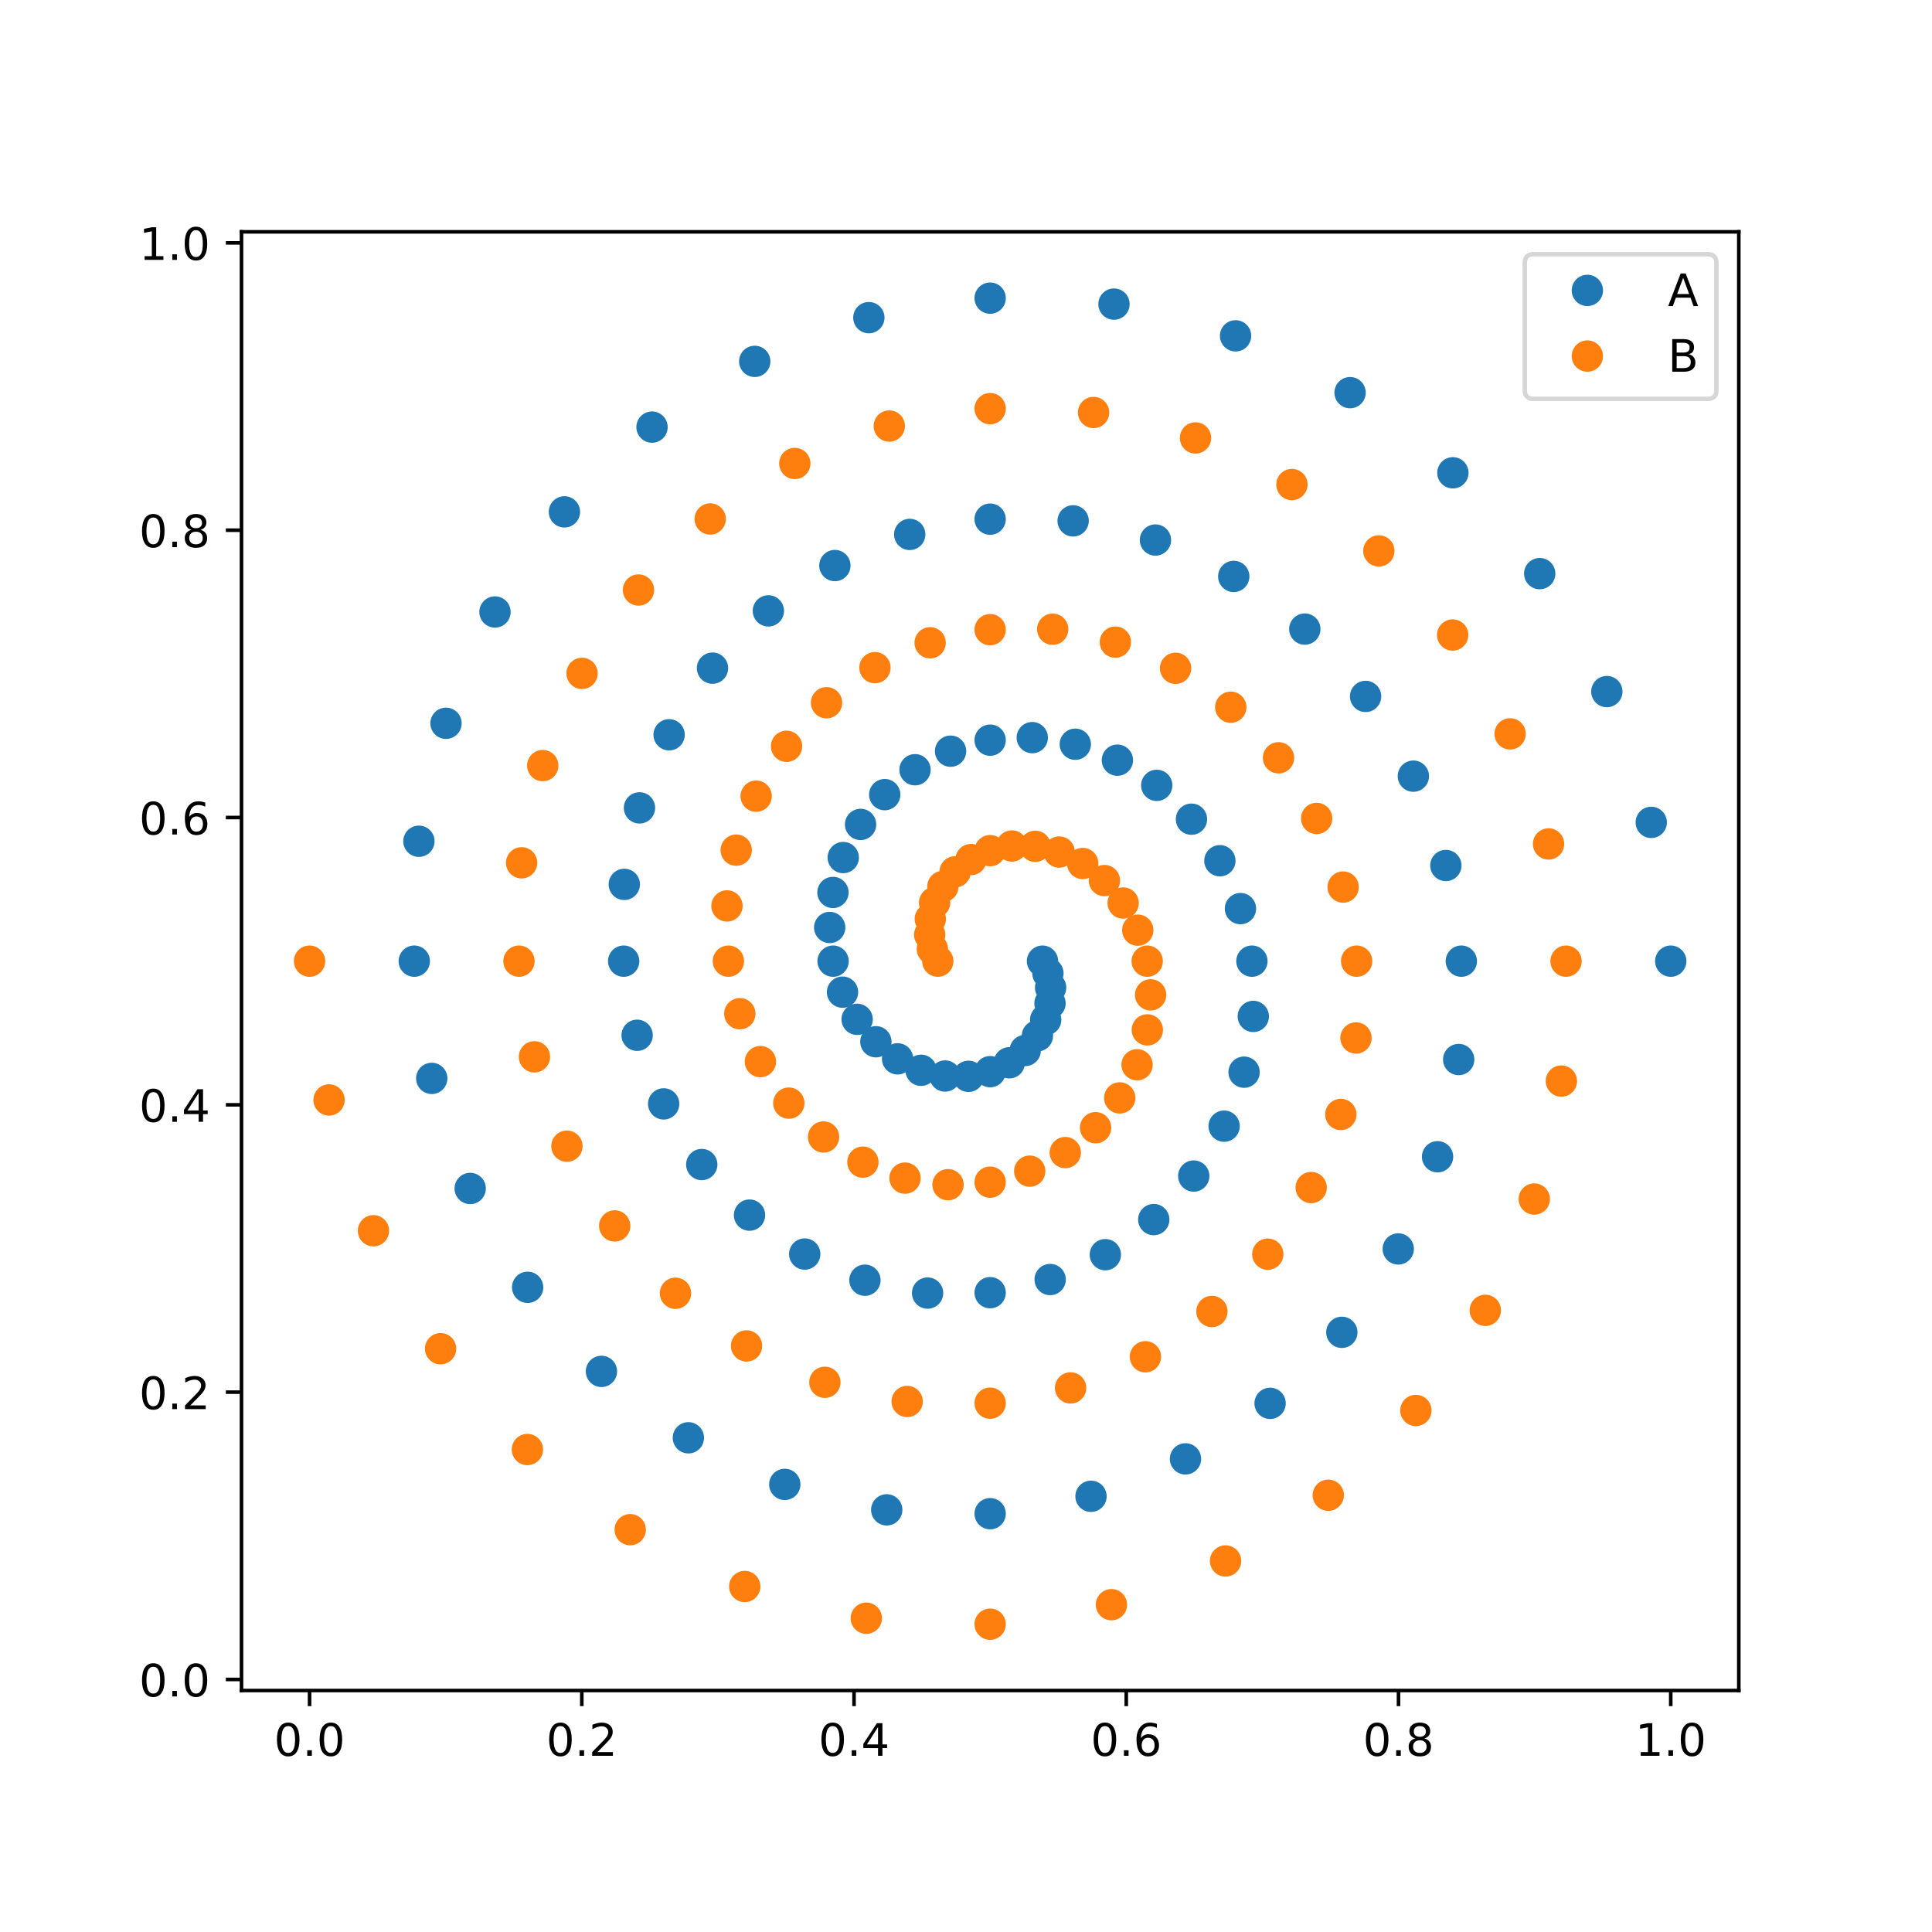 <svg xmlns="http://www.w3.org/2000/svg" xmlns:xlink="http://www.w3.org/1999/xlink" height="576" viewBox="0 0 432 432" width="576">
  <defs>
    <style>
      *{stroke-linecap:butt;stroke-linejoin:round}
    </style>
  </defs>
  <g id="figure_1">
    <path d="M0 432h432V0H0z" style="fill:#fff" id="patch_1"/>
    <g id="axes_1">
      <path d="M54 378h334.8V51.84H54z" style="fill:#fff" id="patch_2"/>
      <g id="matplotlib.axis_1">
        <g id="xtick_1">
          <g id="line2d_1">
            <defs>
              <path d="M0 0v3.5" id="md56e3c89fc" style="stroke:#000;stroke-width:.8"/>
            </defs>
            <use style="stroke:#000;stroke-width:.8" x="69.218" xlink:href="#md56e3c89fc" y="378"/>
          </g>
          <g id="text_1">
            <defs>
              <path d="M31.781 66.406q-7.61 0-11.453-7.5Q16.5 51.422 16.5 36.375q0-14.984 3.828-22.484 3.844-7.5 11.453-7.5 7.672 0 11.5 7.5 3.844 7.5 3.844 22.484 0 15.047-3.844 22.531-3.828 7.5-11.5 7.5m0 7.813q12.266 0 18.735-9.703 6.468-9.688 6.468-28.141 0-18.406-6.468-28.11-6.47-9.687-18.735-9.687-12.25 0-18.718 9.688-6.47 9.703-6.47 28.109 0 18.453 6.47 28.14Q19.53 74.22 31.78 74.22" id="DejaVuSans-30"/>
              <path d="M10.688 12.406H21V0H10.688z" id="DejaVuSans-2e"/>
            </defs>
            <g transform="matrix(.1 0 0 -.1 61.267 392.598)">
              <use xlink:href="#DejaVuSans-30"/>
              <use x="63.623" xlink:href="#DejaVuSans-2e"/>
              <use x="95.41" xlink:href="#DejaVuSans-30"/>
            </g>
          </g>
        </g>
        <g id="xtick_2">
          <use style="stroke:#000;stroke-width:.8" x="130.091" xlink:href="#md56e3c89fc" y="378" id="line2d_2"/>
          <g id="text_2">
            <defs>
              <path d="M19.188 8.297h34.421V0H7.33v8.297q5.609 5.812 15.296 15.594 9.703 9.797 12.188 12.64 4.734 5.313 6.609 9 1.89 3.688 1.89 7.25 0 5.813-4.078 9.469-4.078 3.672-10.625 3.672-4.64 0-9.797-1.61-5.14-1.609-11-4.89v9.969Q13.767 71.78 18.938 73q5.188 1.219 9.485 1.219 11.328 0 18.062-5.672 6.735-5.656 6.735-15.125 0-4.5-1.688-8.531-1.672-4.016-6.125-9.485-1.218-1.422-7.765-8.187-6.532-6.766-18.453-18.922" id="DejaVuSans-32"/>
            </defs>
            <g transform="matrix(.1 0 0 -.1 122.14 392.598)">
              <use xlink:href="#DejaVuSans-30"/>
              <use x="63.623" xlink:href="#DejaVuSans-2e"/>
              <use x="95.41" xlink:href="#DejaVuSans-32"/>
            </g>
          </g>
        </g>
        <g id="xtick_3">
          <use style="stroke:#000;stroke-width:.8" x="190.964" xlink:href="#md56e3c89fc" y="378" id="line2d_3"/>
          <g id="text_3">
            <defs>
              <path d="M37.797 64.313 12.89 25.39h24.906zm-2.594 8.593H47.61V25.391h10.407v-8.203H47.609V0h-9.812v17.188H4.89v9.515z" id="DejaVuSans-34"/>
            </defs>
            <g transform="matrix(.1 0 0 -.1 183.012 392.598)">
              <use xlink:href="#DejaVuSans-30"/>
              <use x="63.623" xlink:href="#DejaVuSans-2e"/>
              <use x="95.41" xlink:href="#DejaVuSans-34"/>
            </g>
          </g>
        </g>
        <g id="xtick_4">
          <use style="stroke:#000;stroke-width:.8" x="251.836" xlink:href="#md56e3c89fc" y="378" id="line2d_4"/>
          <g id="text_4">
            <defs>
              <path d="M33.016 40.375q-6.641 0-10.532-4.547-3.875-4.531-3.875-12.437 0-7.86 3.875-12.438 3.891-4.562 10.532-4.562 6.64 0 10.515 4.562 3.875 4.578 3.875 12.438 0 7.906-3.875 12.437-3.875 4.547-10.515 4.547m19.578 30.922v-8.984q-3.719 1.75-7.5 2.671-3.782.938-7.5.938-9.766 0-14.922-6.594-5.14-6.594-5.875-19.922 2.875 4.25 7.219 6.516 4.359 2.266 9.578 2.266 10.984 0 17.36-6.672 6.374-6.657 6.374-18.125 0-11.235-6.64-18.032-6.641-6.78-17.672-6.78-12.657 0-19.344 9.687-6.688 9.703-6.688 28.109 0 17.281 8.204 27.563 8.203 10.28 22.015 10.28 3.719 0 7.5-.734t7.89-2.187" id="DejaVuSans-36"/>
            </defs>
            <g transform="matrix(.1 0 0 -.1 243.885 392.598)">
              <use xlink:href="#DejaVuSans-30"/>
              <use x="63.623" xlink:href="#DejaVuSans-2e"/>
              <use x="95.41" xlink:href="#DejaVuSans-36"/>
            </g>
          </g>
        </g>
        <g id="xtick_5">
          <use style="stroke:#000;stroke-width:.8" x="312.709" xlink:href="#md56e3c89fc" y="378" id="line2d_5"/>
          <g id="text_5">
            <defs>
              <path d="M31.781 34.625q-7.031 0-11.062-3.766-4.016-3.765-4.016-10.343 0-6.594 4.016-10.36Q24.75 6.391 31.78 6.391q7.032 0 11.078 3.78 4.063 3.798 4.063 10.345 0 6.578-4.031 10.343-4.016 3.766-11.11 3.766m-9.86 4.188q-6.343 1.562-9.89 5.906-3.53 4.36-3.53 10.61 0 8.734 6.219 13.812 6.234 5.078 17.062 5.078 10.89 0 17.094-5.078 6.203-5.079 6.203-13.813 0-6.25-3.547-10.61-3.531-4.343-9.828-5.906 7.125-1.656 11.094-6.5 3.984-4.828 3.984-11.796 0-10.61-6.468-16.282-6.47-5.656-18.532-5.656-12.047 0-18.531 5.656-6.469 5.672-6.469 16.282 0 6.968 4 11.797 4.016 4.843 11.14 6.5M18.314 54.39q0-5.657 3.53-8.828 3.548-3.172 9.938-3.172 6.36 0 9.938 3.172 3.593 3.171 3.593 8.828 0 5.672-3.593 8.843-3.578 3.172-9.938 3.172-6.39 0-9.937-3.172-3.532-3.172-3.532-8.843" id="DejaVuSans-38"/>
            </defs>
            <g transform="matrix(.1 0 0 -.1 304.758 392.598)">
              <use xlink:href="#DejaVuSans-30"/>
              <use x="63.623" xlink:href="#DejaVuSans-2e"/>
              <use x="95.41" xlink:href="#DejaVuSans-38"/>
            </g>
          </g>
        </g>
        <g id="xtick_6">
          <use style="stroke:#000;stroke-width:.8" x="373.582" xlink:href="#md56e3c89fc" y="378" id="line2d_6"/>
          <g id="text_6">
            <defs>
              <path d="M12.406 8.297h16.11v55.625l-17.532-3.516v8.985l17.438 3.515h9.86V8.296H54.39V0H12.406z" id="DejaVuSans-31"/>
            </defs>
            <g transform="matrix(.1 0 0 -.1 365.63 392.598)">
              <use xlink:href="#DejaVuSans-31"/>
              <use x="63.623" xlink:href="#DejaVuSans-2e"/>
              <use x="95.41" xlink:href="#DejaVuSans-30"/>
            </g>
          </g>
        </g>
      </g>
      <g id="matplotlib.axis_2">
        <g id="ytick_1">
          <g id="line2d_7">
            <defs>
              <path d="M0 0h-3.5" id="mcbb3984f9e" style="stroke:#000;stroke-width:.8"/>
            </defs>
            <use style="stroke:#000;stroke-width:.8" x="54" xlink:href="#mcbb3984f9e" y="375.529"/>
          </g>
          <g transform="matrix(.1 0 0 -.1 31.097 379.328)" id="text_7">
            <use xlink:href="#DejaVuSans-30"/>
            <use x="63.623" xlink:href="#DejaVuSans-2e"/>
            <use x="95.41" xlink:href="#DejaVuSans-30"/>
          </g>
        </g>
        <g id="ytick_2">
          <use style="stroke:#000;stroke-width:.8" x="54" xlink:href="#mcbb3984f9e" y="311.285" id="line2d_8"/>
          <g transform="matrix(.1 0 0 -.1 31.097 315.085)" id="text_8">
            <use xlink:href="#DejaVuSans-30"/>
            <use x="63.623" xlink:href="#DejaVuSans-2e"/>
            <use x="95.41" xlink:href="#DejaVuSans-32"/>
          </g>
        </g>
        <g id="ytick_3">
          <use style="stroke:#000;stroke-width:.8" x="54" xlink:href="#mcbb3984f9e" y="247.042" id="line2d_9"/>
          <g transform="matrix(.1 0 0 -.1 31.097 250.841)" id="text_9">
            <use xlink:href="#DejaVuSans-30"/>
            <use x="63.623" xlink:href="#DejaVuSans-2e"/>
            <use x="95.41" xlink:href="#DejaVuSans-34"/>
          </g>
        </g>
        <g id="ytick_4">
          <use style="stroke:#000;stroke-width:.8" x="54" xlink:href="#mcbb3984f9e" y="182.798" id="line2d_10"/>
          <g transform="matrix(.1 0 0 -.1 31.097 186.597)" id="text_10">
            <use xlink:href="#DejaVuSans-30"/>
            <use x="63.623" xlink:href="#DejaVuSans-2e"/>
            <use x="95.41" xlink:href="#DejaVuSans-36"/>
          </g>
        </g>
        <g id="ytick_5">
          <use style="stroke:#000;stroke-width:.8" x="54" xlink:href="#mcbb3984f9e" y="118.555" id="line2d_11"/>
          <g transform="matrix(.1 0 0 -.1 31.097 122.354)" id="text_11">
            <use xlink:href="#DejaVuSans-30"/>
            <use x="63.623" xlink:href="#DejaVuSans-2e"/>
            <use x="95.41" xlink:href="#DejaVuSans-38"/>
          </g>
        </g>
        <g id="ytick_6">
          <use style="stroke:#000;stroke-width:.8" x="54" xlink:href="#mcbb3984f9e" y="54.311" id="line2d_12"/>
          <g transform="matrix(.1 0 0 -.1 31.097 58.11)" id="text_12">
            <use xlink:href="#DejaVuSans-31"/>
            <use x="63.623" xlink:href="#DejaVuSans-2e"/>
            <use x="95.41" xlink:href="#DejaVuSans-30"/>
          </g>
        </g>
      </g>
      <g id="line2d_13">
        <defs>
          <path d="M0 3a3 3 0 1 0 0-6 3 3 0 0 0 0 6z" id="m750ecda1b0" style="stroke:#1f77b4"/>
        </defs>
        <g clip-path="url(#pb648525edf)">
          <use style="fill:#1f77b4;stroke:#1f77b4" x="373.582" xlink:href="#m750ecda1b0" y="214.92"/>
          <use style="fill:#1f77b4;stroke:#1f77b4" x="369.223" xlink:href="#m750ecda1b0" y="183.888"/>
          <use style="fill:#1f77b4;stroke:#1f77b4" x="359.294" xlink:href="#m750ecda1b0" y="154.64"/>
          <use style="fill:#1f77b4;stroke:#1f77b4" x="344.285" xlink:href="#m750ecda1b0" y="128.264"/>
          <use style="fill:#1f77b4;stroke:#1f77b4" x="324.87" xlink:href="#m750ecda1b0" y="105.72"/>
          <use style="fill:#1f77b4;stroke:#1f77b4" x="301.883" xlink:href="#m750ecda1b0" y="87.799"/>
          <use style="fill:#1f77b4;stroke:#1f77b4" x="276.278" xlink:href="#m750ecda1b0" y="75.097"/>
          <use style="fill:#1f77b4;stroke:#1f77b4" x="249.091" xlink:href="#m750ecda1b0" y="67.999"/>
          <use style="fill:#1f77b4;stroke:#1f77b4" x="221.4" xlink:href="#m750ecda1b0" y="66.665"/>
          <use style="fill:#1f77b4;stroke:#1f77b4" x="194.28" xlink:href="#m750ecda1b0" y="71.029"/>
          <use style="fill:#1f77b4;stroke:#1f77b4" x="168.762" xlink:href="#m750ecda1b0" y="80.804"/>
          <use style="fill:#1f77b4;stroke:#1f77b4" x="145.795" xlink:href="#m750ecda1b0" y="95.503"/>
          <use style="fill:#1f77b4;stroke:#1f77b4" x="126.208" xlink:href="#m750ecda1b0" y="114.456"/>
          <use style="fill:#1f77b4;stroke:#1f77b4" x="110.682" xlink:href="#m750ecda1b0" y="136.844"/>
          <use style="fill:#1f77b4;stroke:#1f77b4" x="99.729" xlink:href="#m750ecda1b0" y="161.731"/>
          <use style="fill:#1f77b4;stroke:#1f77b4" x="93.67" xlink:href="#m750ecda1b0" y="188.106"/>
          <use style="fill:#1f77b4;stroke:#1f77b4" x="92.631" xlink:href="#m750ecda1b0" y="214.92"/>
          <use style="fill:#1f77b4;stroke:#1f77b4" x="96.54" xlink:href="#m750ecda1b0" y="241.131"/>
          <use style="fill:#1f77b4;stroke:#1f77b4" x="105.137" xlink:href="#m750ecda1b0" y="265.745"/>
          <use style="fill:#1f77b4;stroke:#1f77b4" x="117.982" xlink:href="#m750ecda1b0" y="287.848"/>
          <use style="fill:#1f77b4;stroke:#1f77b4" x="134.485" xlink:href="#m750ecda1b0" y="306.648"/>
          <use style="fill:#1f77b4;stroke:#1f77b4" x="153.924" xlink:href="#m750ecda1b0" y="321.496"/>
          <use style="fill:#1f77b4;stroke:#1f77b4" x="175.482" xlink:href="#m750ecda1b0" y="331.915"/>
          <use style="fill:#1f77b4;stroke:#1f77b4" x="198.277" xlink:href="#m750ecda1b0" y="337.606"/>
          <use style="fill:#1f77b4;stroke:#1f77b4" x="221.4" xlink:href="#m750ecda1b0" y="338.465"/>
          <use style="fill:#1f77b4;stroke:#1f77b4" x="243.952" xlink:href="#m750ecda1b0" y="334.577"/>
          <use style="fill:#1f77b4;stroke:#1f77b4" x="265.078" xlink:href="#m750ecda1b0" y="326.208"/>
          <use style="fill:#1f77b4;stroke:#1f77b4" x="283.998" xlink:href="#m750ecda1b0" y="313.792"/>
          <use style="fill:#1f77b4;stroke:#1f77b4" x="300.037" xlink:href="#m750ecda1b0" y="297.912"/>
          <use style="fill:#1f77b4;stroke:#1f77b4" x="312.651" xlink:href="#m750ecda1b0" y="279.268"/>
          <use style="fill:#1f77b4;stroke:#1f77b4" x="321.441" xlink:href="#m750ecda1b0" y="258.653"/>
          <use style="fill:#1f77b4;stroke:#1f77b4" x="326.167" xlink:href="#m750ecda1b0" y="236.914"/>
          <use style="fill:#1f77b4;stroke:#1f77b4" x="326.757" xlink:href="#m750ecda1b0" y="214.92"/>
          <use style="fill:#1f77b4;stroke:#1f77b4" x="323.297" xlink:href="#m750ecda1b0" y="193.529"/>
          <use style="fill:#1f77b4;stroke:#1f77b4" x="316.033" xlink:href="#m750ecda1b0" y="173.551"/>
          <use style="fill:#1f77b4;stroke:#1f77b4" x="305.351" xlink:href="#m750ecda1b0" y="155.72"/>
          <use style="fill:#1f77b4;stroke:#1f77b4" x="291.76" xlink:href="#m750ecda1b0" y="140.664"/>
          <use style="fill:#1f77b4;stroke:#1f77b4" x="275.868" xlink:href="#m750ecda1b0" y="128.888"/>
          <use style="fill:#1f77b4;stroke:#1f77b4" x="258.358" xlink:href="#m750ecda1b0" y="120.754"/>
          <use style="fill:#1f77b4;stroke:#1f77b4" x="239.956" xlink:href="#m750ecda1b0" y="116.468"/>
          <use style="fill:#1f77b4;stroke:#1f77b4" x="221.4" xlink:href="#m750ecda1b0" y="116.084"/>
          <use style="fill:#1f77b4;stroke:#1f77b4" x="203.415" xlink:href="#m750ecda1b0" y="119.497"/>
          <use style="fill:#1f77b4;stroke:#1f77b4" x="186.682" xlink:href="#m750ecda1b0" y="126.461"/>
          <use style="fill:#1f77b4;stroke:#1f77b4" x="171.81" xlink:href="#m750ecda1b0" y="136.593"/>
          <use style="fill:#1f77b4;stroke:#1f77b4" x="159.318" xlink:href="#m750ecda1b0" y="149.4"/>
          <use style="fill:#1f77b4;stroke:#1f77b4" x="149.616" xlink:href="#m750ecda1b0" y="164.299"/>
          <use style="fill:#1f77b4;stroke:#1f77b4" x="142.99" xlink:href="#m750ecda1b0" y="180.643"/>
          <use style="fill:#1f77b4;stroke:#1f77b4" x="139.595" xlink:href="#m750ecda1b0" y="197.747"/>
          <use style="fill:#1f77b4;stroke:#1f77b4" x="139.456" xlink:href="#m750ecda1b0" y="214.92"/>
          <use style="fill:#1f77b4;stroke:#1f77b4" x="142.466" xlink:href="#m750ecda1b0" y="231.49"/>
          <use style="fill:#1f77b4;stroke:#1f77b4" x="148.397" xlink:href="#m750ecda1b0" y="246.833"/>
          <use style="fill:#1f77b4;stroke:#1f77b4" x="156.916" xlink:href="#m750ecda1b0" y="260.393"/>
          <use style="fill:#1f77b4;stroke:#1f77b4" x="167.596" xlink:href="#m750ecda1b0" y="271.704"/>
          <use style="fill:#1f77b4;stroke:#1f77b4" x="179.939" xlink:href="#m750ecda1b0" y="280.407"/>
          <use style="fill:#1f77b4;stroke:#1f77b4" x="193.401" xlink:href="#m750ecda1b0" y="286.258"/>
          <use style="fill:#1f77b4;stroke:#1f77b4" x="207.412" xlink:href="#m750ecda1b0" y="289.138"/>
          <use style="fill:#1f77b4;stroke:#1f77b4" x="221.4" xlink:href="#m750ecda1b0" y="289.047"/>
          <use style="fill:#1f77b4;stroke:#1f77b4" x="234.817" xlink:href="#m750ecda1b0" y="286.108"/>
          <use style="fill:#1f77b4;stroke:#1f77b4" x="247.159" xlink:href="#m750ecda1b0" y="280.551"/>
          <use style="fill:#1f77b4;stroke:#1f77b4" x="257.983" xlink:href="#m750ecda1b0" y="272.702"/>
          <use style="fill:#1f77b4;stroke:#1f77b4" x="266.927" xlink:href="#m750ecda1b0" y="262.968"/>
          <use style="fill:#1f77b4;stroke:#1f77b4" x="273.717" xlink:href="#m750ecda1b0" y="251.813"/>
          <use style="fill:#1f77b4;stroke:#1f77b4" x="278.18" xlink:href="#m750ecda1b0" y="239.741"/>
          <use style="fill:#1f77b4;stroke:#1f77b4" x="280.242" xlink:href="#m750ecda1b0" y="227.273"/>
          <use style="fill:#1f77b4;stroke:#1f77b4" x="279.931" xlink:href="#m750ecda1b0" y="214.92"/>
          <use style="fill:#1f77b4;stroke:#1f77b4" x="277.372" xlink:href="#m750ecda1b0" y="203.17"/>
          <use style="fill:#1f77b4;stroke:#1f77b4" x="272.772" xlink:href="#m750ecda1b0" y="192.463"/>
          <use style="fill:#1f77b4;stroke:#1f77b4" x="266.417" xlink:href="#m750ecda1b0" y="183.175"/>
          <use style="fill:#1f77b4;stroke:#1f77b4" x="258.649" xlink:href="#m750ecda1b0" y="175.608"/>
          <use style="fill:#1f77b4;stroke:#1f77b4" x="249.854" xlink:href="#m750ecda1b0" y="169.978"/>
          <use style="fill:#1f77b4;stroke:#1f77b4" x="240.439" xlink:href="#m750ecda1b0" y="166.41"/>
          <use style="fill:#1f77b4;stroke:#1f77b4" x="230.821" xlink:href="#m750ecda1b0" y="164.937"/>
          <use style="fill:#1f77b4;stroke:#1f77b4" x="221.4" xlink:href="#m750ecda1b0" y="165.502"/>
          <use style="fill:#1f77b4;stroke:#1f77b4" x="212.55" xlink:href="#m750ecda1b0" y="167.966"/>
          <use style="fill:#1f77b4;stroke:#1f77b4" x="204.601" xlink:href="#m750ecda1b0" y="172.117"/>
          <use style="fill:#1f77b4;stroke:#1f77b4" x="197.824" xlink:href="#m750ecda1b0" y="177.682"/>
          <use style="fill:#1f77b4;stroke:#1f77b4" x="192.428" xlink:href="#m750ecda1b0" y="184.344"/>
          <use style="fill:#1f77b4;stroke:#1f77b4" x="188.55" xlink:href="#m750ecda1b0" y="191.755"/>
          <use style="fill:#1f77b4;stroke:#1f77b4" x="186.251" xlink:href="#m750ecda1b0" y="199.554"/>
          <use style="fill:#1f77b4;stroke:#1f77b4" x="185.521" xlink:href="#m750ecda1b0" y="207.388"/>
          <use style="fill:#1f77b4;stroke:#1f77b4" x="186.281" xlink:href="#m750ecda1b0" y="214.92"/>
          <use style="fill:#1f77b4;stroke:#1f77b4" x="188.391" xlink:href="#m750ecda1b0" y="221.849"/>
          <use style="fill:#1f77b4;stroke:#1f77b4" x="191.658" xlink:href="#m750ecda1b0" y="227.922"/>
          <use style="fill:#1f77b4;stroke:#1f77b4" x="195.85" xlink:href="#m750ecda1b0" y="232.938"/>
          <use style="fill:#1f77b4;stroke:#1f77b4" x="200.706" xlink:href="#m750ecda1b0" y="236.76"/>
          <use style="fill:#1f77b4;stroke:#1f77b4" x="205.954" xlink:href="#m750ecda1b0" y="239.317"/>
          <use style="fill:#1f77b4;stroke:#1f77b4" x="211.32" xlink:href="#m750ecda1b0" y="240.602"/>
          <use style="fill:#1f77b4;stroke:#1f77b4" x="216.547" xlink:href="#m750ecda1b0" y="240.669"/>
          <use style="fill:#1f77b4;stroke:#1f77b4" x="221.4" xlink:href="#m750ecda1b0" y="239.629"/>
          <use style="fill:#1f77b4;stroke:#1f77b4" x="225.682" xlink:href="#m750ecda1b0" y="237.64"/>
          <use style="fill:#1f77b4;stroke:#1f77b4" x="229.24" xlink:href="#m750ecda1b0" y="234.895"/>
          <use style="fill:#1f77b4;stroke:#1f77b4" x="231.968" xlink:href="#m750ecda1b0" y="231.613"/>
          <use style="fill:#1f77b4;stroke:#1f77b4" x="233.816" xlink:href="#m750ecda1b0" y="228.024"/>
          <use style="fill:#1f77b4;stroke:#1f77b4" x="234.783" xlink:href="#m750ecda1b0" y="224.358"/>
          <use style="fill:#1f77b4;stroke:#1f77b4" x="234.919" xlink:href="#m750ecda1b0" y="220.83"/>
          <use style="fill:#1f77b4;stroke:#1f77b4" x="234.317" xlink:href="#m750ecda1b0" y="217.632"/>
          <use style="fill:#1f77b4;stroke:#1f77b4" x="233.106" xlink:href="#m750ecda1b0" y="214.92"/>
        </g>
      </g>
      <g id="line2d_14">
        <defs>
          <path d="M0 3a3 3 0 1 0 0-6 3 3 0 0 0 0 6z" id="m407223b91a" style="stroke:#ff7f0e"/>
        </defs>
        <g clip-path="url(#pb648525edf)">
          <use style="fill:#ff7f0e;stroke:#ff7f0e" x="69.218" xlink:href="#m407223b91a" y="214.92"/>
          <use style="fill:#ff7f0e;stroke:#ff7f0e" x="73.577" xlink:href="#m407223b91a" y="245.952"/>
          <use style="fill:#ff7f0e;stroke:#ff7f0e" x="83.506" xlink:href="#m407223b91a" y="275.2"/>
          <use style="fill:#ff7f0e;stroke:#ff7f0e" x="98.515" xlink:href="#m407223b91a" y="301.576"/>
          <use style="fill:#ff7f0e;stroke:#ff7f0e" x="117.93" xlink:href="#m407223b91a" y="324.12"/>
          <use style="fill:#ff7f0e;stroke:#ff7f0e" x="140.917" xlink:href="#m407223b91a" y="342.041"/>
          <use style="fill:#ff7f0e;stroke:#ff7f0e" x="166.522" xlink:href="#m407223b91a" y="354.743"/>
          <use style="fill:#ff7f0e;stroke:#ff7f0e" x="193.709" xlink:href="#m407223b91a" y="361.841"/>
          <use style="fill:#ff7f0e;stroke:#ff7f0e" x="221.4" xlink:href="#m407223b91a" y="363.175"/>
          <use style="fill:#ff7f0e;stroke:#ff7f0e" x="248.52" xlink:href="#m407223b91a" y="358.811"/>
          <use style="fill:#ff7f0e;stroke:#ff7f0e" x="274.038" xlink:href="#m407223b91a" y="349.036"/>
          <use style="fill:#ff7f0e;stroke:#ff7f0e" x="297.005" xlink:href="#m407223b91a" y="334.337"/>
          <use style="fill:#ff7f0e;stroke:#ff7f0e" x="316.592" xlink:href="#m407223b91a" y="315.384"/>
          <use style="fill:#ff7f0e;stroke:#ff7f0e" x="332.118" xlink:href="#m407223b91a" y="292.996"/>
          <use style="fill:#ff7f0e;stroke:#ff7f0e" x="343.071" xlink:href="#m407223b91a" y="268.109"/>
          <use style="fill:#ff7f0e;stroke:#ff7f0e" x="349.13" xlink:href="#m407223b91a" y="241.734"/>
          <use style="fill:#ff7f0e;stroke:#ff7f0e" x="350.169" xlink:href="#m407223b91a" y="214.92"/>
          <use style="fill:#ff7f0e;stroke:#ff7f0e" x="346.26" xlink:href="#m407223b91a" y="188.709"/>
          <use style="fill:#ff7f0e;stroke:#ff7f0e" x="337.663" xlink:href="#m407223b91a" y="164.095"/>
          <use style="fill:#ff7f0e;stroke:#ff7f0e" x="324.818" xlink:href="#m407223b91a" y="141.992"/>
          <use style="fill:#ff7f0e;stroke:#ff7f0e" x="308.315" xlink:href="#m407223b91a" y="123.192"/>
          <use style="fill:#ff7f0e;stroke:#ff7f0e" x="288.876" xlink:href="#m407223b91a" y="108.344"/>
          <use style="fill:#ff7f0e;stroke:#ff7f0e" x="267.318" xlink:href="#m407223b91a" y="97.925"/>
          <use style="fill:#ff7f0e;stroke:#ff7f0e" x="244.523" xlink:href="#m407223b91a" y="92.234"/>
          <use style="fill:#ff7f0e;stroke:#ff7f0e" x="221.4" xlink:href="#m407223b91a" y="91.375"/>
          <use style="fill:#ff7f0e;stroke:#ff7f0e" x="198.848" xlink:href="#m407223b91a" y="95.263"/>
          <use style="fill:#ff7f0e;stroke:#ff7f0e" x="177.722" xlink:href="#m407223b91a" y="103.632"/>
          <use style="fill:#ff7f0e;stroke:#ff7f0e" x="158.802" xlink:href="#m407223b91a" y="116.048"/>
          <use style="fill:#ff7f0e;stroke:#ff7f0e" x="142.763" xlink:href="#m407223b91a" y="131.928"/>
          <use style="fill:#ff7f0e;stroke:#ff7f0e" x="130.149" xlink:href="#m407223b91a" y="150.572"/>
          <use style="fill:#ff7f0e;stroke:#ff7f0e" x="121.359" xlink:href="#m407223b91a" y="171.187"/>
          <use style="fill:#ff7f0e;stroke:#ff7f0e" x="116.633" xlink:href="#m407223b91a" y="192.926"/>
          <use style="fill:#ff7f0e;stroke:#ff7f0e" x="116.043" xlink:href="#m407223b91a" y="214.92"/>
          <use style="fill:#ff7f0e;stroke:#ff7f0e" x="119.503" xlink:href="#m407223b91a" y="236.311"/>
          <use style="fill:#ff7f0e;stroke:#ff7f0e" x="126.767" xlink:href="#m407223b91a" y="256.289"/>
          <use style="fill:#ff7f0e;stroke:#ff7f0e" x="137.449" xlink:href="#m407223b91a" y="274.12"/>
          <use style="fill:#ff7f0e;stroke:#ff7f0e" x="151.04" xlink:href="#m407223b91a" y="289.176"/>
          <use style="fill:#ff7f0e;stroke:#ff7f0e" x="166.932" xlink:href="#m407223b91a" y="300.952"/>
          <use style="fill:#ff7f0e;stroke:#ff7f0e" x="184.442" xlink:href="#m407223b91a" y="309.086"/>
          <use style="fill:#ff7f0e;stroke:#ff7f0e" x="202.844" xlink:href="#m407223b91a" y="313.372"/>
          <use style="fill:#ff7f0e;stroke:#ff7f0e" x="221.4" xlink:href="#m407223b91a" y="313.756"/>
          <use style="fill:#ff7f0e;stroke:#ff7f0e" x="239.385" xlink:href="#m407223b91a" y="310.343"/>
          <use style="fill:#ff7f0e;stroke:#ff7f0e" x="256.118" xlink:href="#m407223b91a" y="303.379"/>
          <use style="fill:#ff7f0e;stroke:#ff7f0e" x="270.99" xlink:href="#m407223b91a" y="293.247"/>
          <use style="fill:#ff7f0e;stroke:#ff7f0e" x="283.482" xlink:href="#m407223b91a" y="280.44"/>
          <use style="fill:#ff7f0e;stroke:#ff7f0e" x="293.184" xlink:href="#m407223b91a" y="265.541"/>
          <use style="fill:#ff7f0e;stroke:#ff7f0e" x="299.81" xlink:href="#m407223b91a" y="249.197"/>
          <use style="fill:#ff7f0e;stroke:#ff7f0e" x="303.205" xlink:href="#m407223b91a" y="232.093"/>
          <use style="fill:#ff7f0e;stroke:#ff7f0e" x="303.344" xlink:href="#m407223b91a" y="214.92"/>
          <use style="fill:#ff7f0e;stroke:#ff7f0e" x="300.334" xlink:href="#m407223b91a" y="198.35"/>
          <use style="fill:#ff7f0e;stroke:#ff7f0e" x="294.403" xlink:href="#m407223b91a" y="183.007"/>
          <use style="fill:#ff7f0e;stroke:#ff7f0e" x="285.884" xlink:href="#m407223b91a" y="169.447"/>
          <use style="fill:#ff7f0e;stroke:#ff7f0e" x="275.204" xlink:href="#m407223b91a" y="158.136"/>
          <use style="fill:#ff7f0e;stroke:#ff7f0e" x="262.861" xlink:href="#m407223b91a" y="149.433"/>
          <use style="fill:#ff7f0e;stroke:#ff7f0e" x="249.399" xlink:href="#m407223b91a" y="143.582"/>
          <use style="fill:#ff7f0e;stroke:#ff7f0e" x="235.388" xlink:href="#m407223b91a" y="140.702"/>
          <use style="fill:#ff7f0e;stroke:#ff7f0e" x="221.4" xlink:href="#m407223b91a" y="140.793"/>
          <use style="fill:#ff7f0e;stroke:#ff7f0e" x="207.983" xlink:href="#m407223b91a" y="143.732"/>
          <use style="fill:#ff7f0e;stroke:#ff7f0e" x="195.641" xlink:href="#m407223b91a" y="149.289"/>
          <use style="fill:#ff7f0e;stroke:#ff7f0e" x="184.817" xlink:href="#m407223b91a" y="157.138"/>
          <use style="fill:#ff7f0e;stroke:#ff7f0e" x="175.873" xlink:href="#m407223b91a" y="166.872"/>
          <use style="fill:#ff7f0e;stroke:#ff7f0e" x="169.083" xlink:href="#m407223b91a" y="178.027"/>
          <use style="fill:#ff7f0e;stroke:#ff7f0e" x="164.62" xlink:href="#m407223b91a" y="190.099"/>
          <use style="fill:#ff7f0e;stroke:#ff7f0e" x="162.558" xlink:href="#m407223b91a" y="202.567"/>
          <use style="fill:#ff7f0e;stroke:#ff7f0e" x="162.869" xlink:href="#m407223b91a" y="214.92"/>
          <use style="fill:#ff7f0e;stroke:#ff7f0e" x="165.428" xlink:href="#m407223b91a" y="226.67"/>
          <use style="fill:#ff7f0e;stroke:#ff7f0e" x="170.028" xlink:href="#m407223b91a" y="237.377"/>
          <use style="fill:#ff7f0e;stroke:#ff7f0e" x="176.383" xlink:href="#m407223b91a" y="246.665"/>
          <use style="fill:#ff7f0e;stroke:#ff7f0e" x="184.151" xlink:href="#m407223b91a" y="254.232"/>
          <use style="fill:#ff7f0e;stroke:#ff7f0e" x="192.946" xlink:href="#m407223b91a" y="259.862"/>
          <use style="fill:#ff7f0e;stroke:#ff7f0e" x="202.361" xlink:href="#m407223b91a" y="263.43"/>
          <use style="fill:#ff7f0e;stroke:#ff7f0e" x="211.979" xlink:href="#m407223b91a" y="264.903"/>
          <use style="fill:#ff7f0e;stroke:#ff7f0e" x="221.4" xlink:href="#m407223b91a" y="264.338"/>
          <use style="fill:#ff7f0e;stroke:#ff7f0e" x="230.25" xlink:href="#m407223b91a" y="261.874"/>
          <use style="fill:#ff7f0e;stroke:#ff7f0e" x="238.199" xlink:href="#m407223b91a" y="257.723"/>
          <use style="fill:#ff7f0e;stroke:#ff7f0e" x="244.976" xlink:href="#m407223b91a" y="252.158"/>
          <use style="fill:#ff7f0e;stroke:#ff7f0e" x="250.372" xlink:href="#m407223b91a" y="245.496"/>
          <use style="fill:#ff7f0e;stroke:#ff7f0e" x="254.25" xlink:href="#m407223b91a" y="238.085"/>
          <use style="fill:#ff7f0e;stroke:#ff7f0e" x="256.549" xlink:href="#m407223b91a" y="230.286"/>
          <use style="fill:#ff7f0e;stroke:#ff7f0e" x="257.279" xlink:href="#m407223b91a" y="222.452"/>
          <use style="fill:#ff7f0e;stroke:#ff7f0e" x="256.519" xlink:href="#m407223b91a" y="214.92"/>
          <use style="fill:#ff7f0e;stroke:#ff7f0e" x="254.409" xlink:href="#m407223b91a" y="207.991"/>
          <use style="fill:#ff7f0e;stroke:#ff7f0e" x="251.142" xlink:href="#m407223b91a" y="201.918"/>
          <use style="fill:#ff7f0e;stroke:#ff7f0e" x="246.95" xlink:href="#m407223b91a" y="196.902"/>
          <use style="fill:#ff7f0e;stroke:#ff7f0e" x="242.094" xlink:href="#m407223b91a" y="193.08"/>
          <use style="fill:#ff7f0e;stroke:#ff7f0e" x="236.846" xlink:href="#m407223b91a" y="190.523"/>
          <use style="fill:#ff7f0e;stroke:#ff7f0e" x="231.48" xlink:href="#m407223b91a" y="189.238"/>
          <use style="fill:#ff7f0e;stroke:#ff7f0e" x="226.253" xlink:href="#m407223b91a" y="189.171"/>
          <use style="fill:#ff7f0e;stroke:#ff7f0e" x="221.4" xlink:href="#m407223b91a" y="190.211"/>
          <use style="fill:#ff7f0e;stroke:#ff7f0e" x="217.118" xlink:href="#m407223b91a" y="192.2"/>
          <use style="fill:#ff7f0e;stroke:#ff7f0e" x="213.56" xlink:href="#m407223b91a" y="194.945"/>
          <use style="fill:#ff7f0e;stroke:#ff7f0e" x="210.832" xlink:href="#m407223b91a" y="198.227"/>
          <use style="fill:#ff7f0e;stroke:#ff7f0e" x="208.984" xlink:href="#m407223b91a" y="201.816"/>
          <use style="fill:#ff7f0e;stroke:#ff7f0e" x="208.017" xlink:href="#m407223b91a" y="205.482"/>
          <use style="fill:#ff7f0e;stroke:#ff7f0e" x="207.881" xlink:href="#m407223b91a" y="209.01"/>
          <use style="fill:#ff7f0e;stroke:#ff7f0e" x="208.483" xlink:href="#m407223b91a" y="212.208"/>
          <use style="fill:#ff7f0e;stroke:#ff7f0e" x="209.694" xlink:href="#m407223b91a" y="214.92"/>
        </g>
      </g>
      <path d="M54 378V51.84" style="fill:none;stroke:#000;stroke-linecap:square;stroke-linejoin:miter;stroke-width:.8" id="patch_3"/>
      <path d="M388.8 378V51.84" style="fill:none;stroke:#000;stroke-linecap:square;stroke-linejoin:miter;stroke-width:.8" id="patch_4"/>
      <path d="M54 378h334.8" style="fill:none;stroke:#000;stroke-linecap:square;stroke-linejoin:miter;stroke-width:.8" id="patch_5"/>
      <path d="M54 51.84h334.8" style="fill:none;stroke:#000;stroke-linecap:square;stroke-linejoin:miter;stroke-width:.8" id="patch_6"/>
      <g id="legend_1">
        <path d="M342.94 89.196h38.86q2 0 2-2V58.84q0-2-2-2h-38.86q-2 0-2 2v28.356q0 2 2 2z" style="fill:#fff;opacity:.8;stroke:#ccc;stroke-linejoin:miter" id="patch_7"/>
        <g id="line2d_15"/>
        <use style="fill:#1f77b4;stroke:#1f77b4" x="354.939" xlink:href="#m750ecda1b0" y="64.938" id="line2d_16"/>
        <g id="text_13">
          <defs>
            <path d="M34.188 63.188 20.797 26.906h26.812zm-5.579 9.718h11.188L67.578 0h-10.25l-6.64 18.703h-32.86L11.188 0H.78z" id="DejaVuSans-41"/>
          </defs>
          <use xlink:href="#DejaVuSans-41" transform="matrix(.1 0 0 -.1 372.94 68.438)"/>
        </g>
        <g id="line2d_17"/>
        <use style="fill:#ff7f0e;stroke:#ff7f0e" x="354.939" xlink:href="#m407223b91a" y="79.617" id="line2d_18"/>
        <g id="text_14">
          <defs>
            <path d="M19.672 34.813V8.108H35.5q7.953 0 11.781 3.297 3.844 3.297 3.844 10.078 0 6.844-3.844 10.078-3.828 3.25-11.781 3.25zm0 29.984V42.828h14.61q7.218 0 10.75 2.703 3.546 2.719 3.546 8.282 0 5.515-3.547 8.25-3.531 2.734-10.75 2.734zm-9.86 8.11h25.204q11.28 0 17.375-4.688Q58.5 63.53 58.5 54.89q0-6.703-3.125-10.657t-9.187-4.922q7.28-1.562 11.312-6.53 4.031-4.954 4.031-12.376 0-9.765-6.64-15.093Q48.25 0 35.984 0H9.813z" id="DejaVuSans-42"/>
          </defs>
          <use xlink:href="#DejaVuSans-42" transform="matrix(.1 0 0 -.1 372.94 83.117)"/>
        </g>
      </g>
    </g>
  </g>
  <defs>
    <clipPath id="pb648525edf">
      <path d="M54 51.84h334.8V378H54z"/>
    </clipPath>
  </defs>
</svg>
